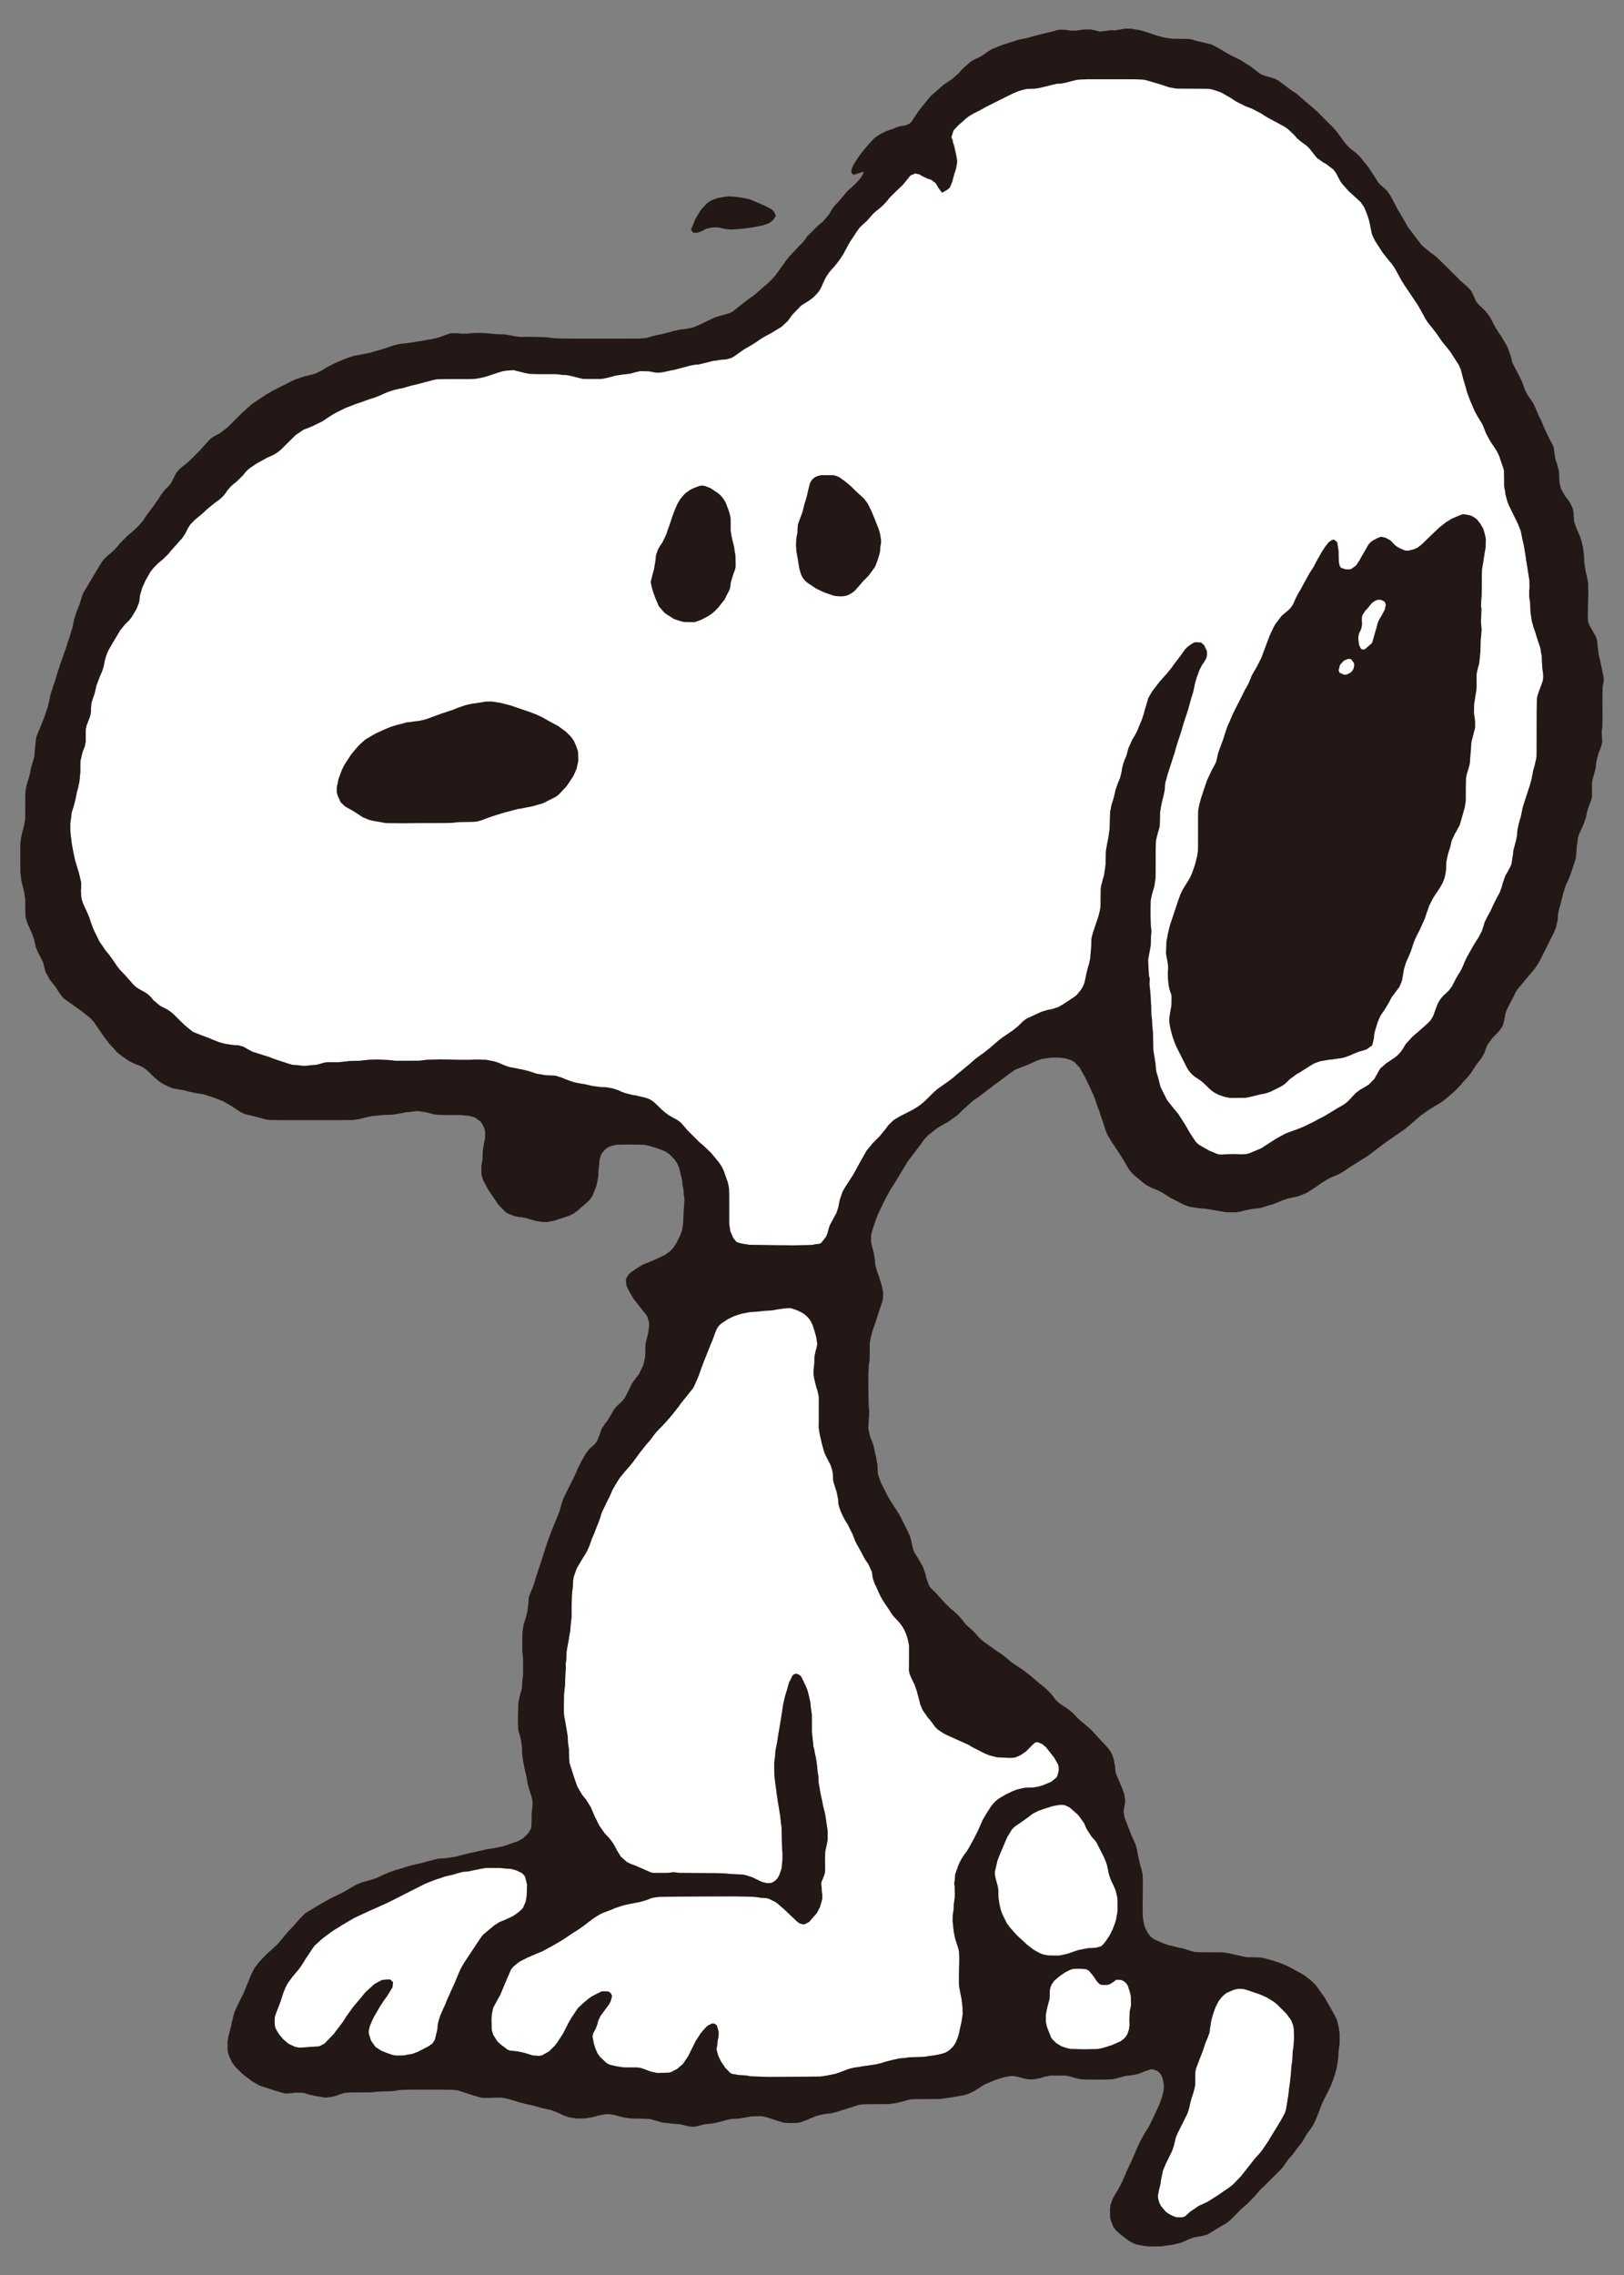 <svg xmlns="http://www.w3.org/2000/svg" width="40" height="56" viewBox="0 0 40 56"><rect x="0" y="0" width="40" height="56" fill="#808080" stroke="none"/><path d="M28.812 53.062l.062-.131.037-.106.014-.063.038-.156.045-.103.166-.332.078-.159.029-.092.033-.141.036-.14.017-.045.038-.123.026-.11.007-.048.002-.178.001-.129.019-.094.046-.12.127-.33.034-.107.032-.091.045-.103.043-.121.009-.047.004-.048.016-.095.013-.08.008-.047.039-.14.059-.167.08-.158.078-.102.071-.066.053-.037.177-.077.11-.022.097.002.063.013.123.039.106.037.123.04.177.077.179.109.088.071.228.229.114.156.047.12.019.095.005.223-.01.181-.007.048-.017.128-.007.194-.016.095-.009.064-.007.129-.006.064-.025.224-.021.143-.011.112-.018.111-.012.08-.027.158-.005.032-.029.091-.109.197-.134.22-.127.206-.031.056-.144.213-.069.089-.12.131-.179.228-.17.215-.203.209-.076.059-.293.201-.191.12-.054.035-.072.034-.132.06-.042.024-.039.028-.147.1-.119.109-.074.029-.129-.002-.047-.01a.774.774 0 01-.238-.133l-.113-.135-.037-.072-.02-.061-.016-.079-.001-.047.018-.095.009-.047.035-.14.018-.127.043-.204.068-.163.101-.205zm-16.63-5.669l.123-.077.134-.054.147-.067c.109-.06.211-.128.295-.223l.069-.159.022-.127.012-.291-.046-.186-.023-.043-.056-.056-.145-.07-.124-.034-.097-.005-.048-.005-.128-.013h-.145v-.001h-.194l-.126.02-.221.045-.047.011-.063.011-.097.007-.047.009-.109.028-.123.038-.094.02-.094.022-.106.039-.123.038-.255.1-.504.255-.23.118-.232.114-.206.093-.207.091-.38.178-.292.172-.082.052-.097.059-.107.072-.194.146-.191.173-.039.051-.188.282-.094.151-.055.08-.176.211-.114.156-.052.1-.055.134-.015.046-.043.138-.05.136-.054.135-.011.03-.036.107-.005.129.006.081.015.062.127.204.053.061.022.024.124.103.145.068.063.015.064.01h.016l.241-.018.048-.003.145-.009.047-.009.113-.061.236-.243.027-.04.157-.205.047-.065.067-.11.17-.235.02-.025.147-.172.112-.138.02-.025.19-.174.05-.041.17-.091.112-.013.065-.002.032.004.066.063-.014.126-.144.229-.058.077-.115.175-.145.252-.029.058-.063.148-.013.046-.021.094.002.047.012.047.044.138.112.157.149.094.089.037.182.064.095.015h.032l.162-.004.094-.021.048-.006.047-.008.136-.049.258-.133.106-.073.062-.093.042-.172.011-.047.013-.063.004-.081.024-.11.039-.122.051-.118.073-.162.055-.134.04-.088.092-.206.041-.088.093-.223c.045-.116.105-.223.173-.327l.384-.579.061-.075.277-.224zm15.323 1.339l-.029.014-.05.04-.096.058-.046.013-.064.005c-.12 0-.13-.007-.207-.097l-.028-.04-.053-.081-.113-.136-.071-.036-.177-.011c-.166.004-.174.003-.337.092l-.081.053-.078.057-.11.095-.064.093-.03.075-.013.063-.005.178-.005.048-.042.156-.019.078-.01.047-.017.095v.178l.008.047.023.094.101.254.019.026.103.103.123.076.106.038.062.017.079.015.317.007.329-.006.095-.018.031-.008.108-.031.122-.04.207-.089.079-.056.045-.046.053-.08.035-.107.016-.095-.003-.145.007-.21.019-.078.013-.063-.004-.242-.011-.047-.012-.047-.043-.138a.276.276 0 00-.171-.161l-.111-.007zm-1.428-4.31l-.157.03-.123.039-.138.045-.09.034-.101.05-.041.025-.129.097-.197.139-.107.072-.068.068-.118.192-.095.222-.088.208-.058.15-.044.188-.019.078-.002.08.032.141.039.139.016.095.004.194.019.127.008.047.029.125.032.091.12.245.078.102.15.169.057.056.107.097.106.099.153.118.112.064.087.042.061.019.079.015.048.007.242.002.063-.012.063-.013.063-.014.077-.024.106-.038.107-.035.126-.025.031-.007.095-.016.177-.009.124-.033.026-.018.056-.058.049-.064.089-.135.072-.144.046-.12.04-.123.014-.096.011-.047.011-.08v-.129h-.001v-.145l-.01-.064-.013-.063-.02-.078-.027-.076-.034-.073-.062-.131-.047-.137-.035-.174-.024-.093-.061-.149-.132-.259c-.063-.127-.058-.123-.153-.226l-.022-.024-.123-.189-.037-.089-.026-.059-.123-.169-.043-.048-.182-.159-.014-.008a.438.438 0 00-.261-.058zm-4.853-6.19l-.125-.226-.031-.057-.07-.18-.122-.245a1.834 1.834 0 01-.173-.328l-.047-.137-.008-.048-.006-.097-.021-.111-.016-.079-.031-.092-.044-.138-.012-.063-.005-.145-.014-.079-.013-.047-.029-.092-.096-.186-.055-.116-.054-.185-.03-.125-.011-.047-.021-.094-.012-.063-.015-.111.003-.145v-.485l-.001-.129-.03-.141-.031-.092-.046-.188-.011-.047-.011-.08.001-.097.006-.064.012-.128.003-.145.033-.157.019-.062.018-.095-.026-.174-.044-.155-.039-.123-.048-.102-.025-.042a.64.64 0 00-.218-.189l-.102-.048-.122-.043-.047-.01-.113.005-.175.024-.127.023-.048.007-.129.006-.192.02-.048.005-.129.007-.064.009-.111.022-.063.013-.092.028-.091.032-.044.021-.102.048-.161.107a.417.417 0 00-.135.178l-.024.06-.034.091-.038.106-.039.089-.024.06-.03.075-.035.09-.072.179-.069.181-.031.091-.039.106-.038.089-.072.162-.025.042-.15.19-.133.162-.065.092-.169.216-.032.037-.128.146-.213.222-.052.062-.116.155-.096.109-.1.127-.041.05-.191.26-.093.112-.096.109-.112.138-.039.052-.092.152-.064.112-.057.133-.086.173-.119.247-.028.092-.008.031-.044.121-.073.179-.033.091-.058.133-.048.137a1.532 1.532 0 01-.17.329l-.156.264-.064.182-.009.031-.015.079-.005.129-.019.176-.006.064-.008.291v.243l-.016.144-.008.064-.007.113-.008.048-.022.127-.009.064-.021.111-.023.127-.009.064-.01.21-.01.063-.002.048.004.079-.009.08-.013.355-.007.064-.016.144-.004.323c0 .097-.003.194.024.289l.002.016.03.174.006.032.026.159.006.048.009.161.016.112.006.048.005.21.007.113.024.076.035.107.033.108.067.198.028.076.004.016.121.208.102.125.11.178.045.103.043.104.122.246.138.198.068.07.044.047.088.116.071.126.021.044.102.165.143.128.101.051.121.045.266.116.103.046.062.015.372-.001.096-.014.064-.001.112.015.566.004.323.001.242.009.016.002.192.015.226.01.047.01.047.012.138.044.203.099.044.019.126.03.095-.009a.339.339 0 00.2-.199l.041-.105.019-.078.009-.129.008-.048.001-.176-.008-.064-.008-.242-.006-.323-.018-.127-.013-.128-.009-.064-.02-.127-.01-.063-.021-.111-.01-.08-.02-.127-.011-.096-.023-.159-.02-.176-.004-.048-.003-.145v-.146l.02-.144.01-.145.012-.063.011-.047.03-.175.007-.048.009-.064.026-.143.01-.064.022-.127.01-.064.018-.111.027-.191.005-.032.028-.126.027-.109.048-.154.033-.124.008-.031.094-.187.025-.019.045-.018h.031c.076.032.092.04.129.113l.091.189.025.059.026.076.034.141.025.11.015.145.016.111.008.064.001.129.001.291.026.24.002.016.008.097.025.093.006.048.013.063.019.078.009.064.023.159.006.097.008.048.014.095.006.145.019.111.011.063.01.064.026.126.011.047.02.094.007.048.039.156.012.047.03.175.006.048.026.175.006.048.001.21-.015.079-.013.063-.023.11-.01.047-.004.21.002.242-.01.08-.042.122-.034.073-.011.047.02.24.006.032-.001.113-.007.031-.017.062-.033.108-.065.13-.028.04-.066.071-.105.123-.111.058h-.048l-.077-.022-.065-.048-.234-.223-.07-.067-.183-.159-.04-.027-.159-.08-.062-.017-.129-.008-.064-.009-.112-.015-.453-.012-.711.002v-.001l-.679.006-.501.006-.096.013-.079.014-.09.035-.076.027-.078.022-.046.013-.205.04-.126.025-.124.032-.091.032-.077.024-.088.04-.196.073-.073.033-.124.076-.093.064-.153.118-.091.067-.107.073-.096.06-.094.062-.161.109-.25.147-.256.138-.178.075-.178.076-.173.087-.055.033-.126.1-.062.073-.097.221-.018.045-.033.073-.117.283-.101.184-.062.113-.019.044-.034.174-.005.097.005.242.013.063.025.077.103.162.071.067.18.137.06.022.064.006.144.017.141.031.092.028.092.029.031.009.161.01.063-.012.168-.094.151-.146.058-.077.026-.041.107-.161.097-.186.035-.073.08-.14.152-.228.02-.025.106-.1.148-.125.079-.056.23-.117.031-.008.145.002.064.046.025.059.002.016-.034.124-.038.071-.191.26-.02.025-.06.131-.013.063-.045.121-.061.114-.018.078.032.174.039.123.051.118.066.092.153.144.069.041.172.042.048.008.127.02.145.002h.21l.095.017.136.05.106.039.141.029.291-.007.047-.01.157-.081.135-.115.011-.012.127-.187.043-.087.143-.289.123-.188.052-.062.086-.096.037-.031.101-.051.047.001.03.011.047.042.041.154-.002.097-.012.063-.013.063-.009.113-.015.063.002.047.017.062.022.077.061.132.108.16.122.129.042.023.159.028.048.005.129.006.095.016.031.007.452.016.291-.002.34-.003.598-.005h.032l.143-.02.016-.003.19-.037.077-.022.136-.05.12-.047.077-.023.11-.022.08-.011.111-.02.08-.01.127-.019.096-.013.126-.029.107-.034.109-.029.125-.03.031-.008.094-.02.113-.008.048-.007.096-.013.339-.01.048-.006.111-.018.112-.014.111-.022.063-.014.107-.037.081-.052.036-.033a.532.532 0 00.139-.196l.036-.089.03-.109.033-.157.015-.063.013-.063.023-.143.004-.032-.004-.178-.025-.208-.02-.094-.033-.174-.003-.016-.006-.064-.003-.081.005-.339a2.724 2.724 0 00-.004-.404l-.018-.078-.031-.092-.035-.107-.022-.094-.024-.126-.011-.112-.013-.128.002-.145.01-.064.012-.08.005-.129.018-.128.007-.048-.004-.259-.01-.047.001-.048.012-.063.007-.113.005-.032.075-.213a1.36 1.36 0 01.197-.332l.052-.081.148-.268.093-.188.11-.251.106-.181.072-.108a.824.824 0 01.18-.206l.038-.029.167-.099.174-.084.105-.04.078-.019.031-.008.095-.018.194-.006.079-.012.063-.014.078-.02.223-.092.126-.1.028-.04.037-.139-.003-.097-.01-.047-.103-.182-.201-.253-.086-.072-.118-.051-.062.01-.049.042-.171.172-.118.084c-.154.077-.16.08-.324.079l-.275-.013-.031-.007-.046-.013-.109-.028-.105-.041-.331-.168-.068-.043-.072-.035-.162-.072-.25-.112-.131-.063-.095-.061a.552.552 0 01-.18-.183l-.079-.102-.034-.035-.139-.198-.062-.149-.022-.094-.008-.031-.026-.093-.028-.109-.054-.152-.064-.131-.034-.073-.028-.076-.013-.063.003-.162.001-.453-.031-.157-.04-.122a.98.98 0 00-.212-.34l-.089-.094-.041-.05-.07-.108-.153-.228-.072-.126-.106-.235-.036-.072-.042-.122-.013-.079-.009-.08-.093-.204-.158-.262zM38.012 16.63l-.021-.175-.006-.048-.007-.162-.003-.097-.02-.095-.007-.064-.01-.047-.041-.122-.045-.138-.038-.123-.048-.137-.011-.047-.027-.093-.012-.096-.004-.016-.017-.127-.007-.21-.017-.112-.007-.048.002-.145.008-.048-.002-.176-.011-.08-.026-.159-.009-.064-.01-.064-.022-.127-.013-.096-.021-.127-.009-.064-.024-.127-.015-.063-.008-.031-.037-.19-.016-.062-.066-.164-.128-.261-.093-.188-.04-.106-.016-.062-.025-.093-.012-.096-.008-.031-.014-.079-.001-.194-.003-.178-.013-.063-.036-.107-.042-.122a.97.97 0 00-.132-.275l-.125-.188-.098-.185-.071-.18-.02-.044-.11-.179-.063-.112-.052-.118-.07-.163-.079-.211-.029-.109-.032-.108-.028-.092-.028-.109-.037-.14-.044-.104-.209-.326-.069-.089-.134-.162-.119-.173-.146-.193a1.171 1.171 0 01-.183-.265l-.15-.268-.063-.094-.126-.188-.136-.201-.07-.109-.147-.269-.059-.096-.046-.066-.074-.085-.15-.19-.175-.271c-.046-.085-.095-.17-.105-.269l-.004-.016-.023-.11-.027-.126-.029-.092-.032-.091-.063-.148-.083-.119-.214-.197-.084-.075-.17-.194-.052-.082-.081-.158-.065-.092-.179-.137L32.598 4l-.158-.112-.021-.024-.121-.152a.667.667 0 00-.185-.178l-.065-.048-.099-.082-.085-.097-.154-.141-.081-.052-.212-.117a2.752 2.752 0 01-.349-.202l-.229-.119-.166-.063-.23-.117-.149-.097-.225-.127-.182-.062-.015-.005-.095-.018-.113-.003-.501-.002-.162-.001-.048-.004-.159-.029-.031-.01-.122-.042-.123-.038-.139-.04-.122-.04-.094-.02-.226-.007h-1.132l-.226.007-.064.01-.125.031-.14.037-.095.018-.113.006-.11.025-.093.024-.203.049-.031.007-.095.016-.194.006-.079.014-.047.013-.093.027-.134.055-.13.064-.231.115-.317.159-.112.064-.115.059a1.2 1.2 0 00-.26.161l-.193.171-.114.121-.052.165.035.089.001.032.035.107.029.126.023.11.018.111-.001.064-.021.111-.01.047-.041.122-.046.179-.062.146-.024.021-.051.039-.112.063-.09-.121-.065-.112-.109-.083-.092-.029-.102-.049-.029-.013-.074-.045-.101-.02-.118.048-.095.118-.101.121-.152.144-.171.17-.06.076a1.562 1.562 0 01-.259.242l-.085.074-.084.098-.053.061-.143.131-.056.057-.066.092-.169.256-.101.183-.044.086a2.413 2.413 0 01-.277.377 1.115 1.115 0 00-.181.246l-.042.087-.026.059a.757.757 0 01-.232.325l-.012.011-.09.068-.138.085-.054.035-.214.22-.114.156-.152.144-.289.176a1.966 1.966 0 00-.318.19l-.164.103-.168.097-.171.121-.038.029-.097.057-.14.036-.113.005-.095.018-.112.013-.046.014-.203.05-.047.012-.063.012-.081.005-.095.018-.042.008-.109.029-.171.045-.031.009-.062.016-.095.017-.11.025a.481.481 0 01-.222.029l-.142-.025-.047-.01-.226-.004-.11.024-.108.032-.065.011-.128.014-.111.017-.064.007-.155.043-.078.019-.047.01-.095.016-.42-.001-.079-.015-.031-.008-.109-.027-.109-.027-.082-.015-.129-.007-.048-.007-.096-.011h-.437l-.21-.005-.126-.024-.094-.024-.11-.026-.046-.014-.032-.006-.208.017-.094.021-.199.065-.107.036-.124.036-.11.024-.127.02-.146.002h-.517l-.242.004-.095.017-.031.008-.124.033-.171.045-.015.005-.062.016-.141.032-.062.018-.154.046-.064.01-.142.031-.123.04-.12.048-.117.053-.135.052-.122.042-.107.037-.106.039-.107.035-.27.105-.26.131-.111.067-.188.126-.26.127-.21.082-.186.127-.07.067-.264.262a.92.92 0 01-.278.191l-.104.045-.253.141-.107.072a.747.747 0 00-.22.21l-.171.169a.944.944 0 00-.248.252.845.845 0 01-.228.226c-.146.096-.145.097-.266.212l-.058.056-.036.033-.187.155-.112.115-.06.095-.073.144-.074.106-.033.036-.237.265-.061.075-.136.135a1.75 1.75 0 00-.258.244l-.049.064-.12.21-.085.191-.054.185-.008.097-.016.079-.059.15-.115.195-.059.077-.115.114-.121.151-.032.056-.141.235-.105.182-.04.088-.026.076-.031.109-.009.047-.018.095-.035.107-.069.163-.069.181-.037.157-.021.077-.043.122-.028.093-.008.113-.002.097-.017.095-.045.121-.046.12-.02.094-.001.177.002.113-.024.126-.053.135a.608.608 0 00-.055.234l-.003.275-.017.176-.005.048-.033.157-.018.062-.019.078-.008.048-.028.126-.031.125-.015.046-.039.123-.014.129-.01.064-.009.064v.194l.004.048.021.176.009.08.023.127.022.11.006.032.034.157.029.092.026.093.031.092.052.219.011.047.001.144-.008.031.013.192.006.032.033.107.047.103.054.117.057.134.04.123.055.151.147.305.154.227.224.296.063.094.059.076.122.129.162.18a.685.685 0 00.205.181l.085.047c.097.05.182.115.245.205l.009.013.172.144.101.051a.924.924 0 01.25.175l.253.25.188.153.042.023.15.059.241.092.074.032.135.052.015.007.046.013.062.017.063.015.16.023.048.005.097.004.124.034.126.072.1.053.2.063.23.073.059.025.091.032.092.031.092.03.092.031.093.028.047.011.129.009.128.015.096-.003.08-.012.129-.008.063-.014.155-.044.048-.006.145-.003.129.003.224-.024.064-.008.259-.007.16-.017.032-.004.21-.01.323.014.144.017.598-.001.112-.014.048-.006.355-.013.453.011h.291l.129-.006.258.006.063.012.079.016.063.012.122.043.103.046.137.049.095.017.032.006.11.022.126.026.109.027.107.035.107.035.096.013.031.007.095.015.194.007.048.006.139.043.149.062.168.056.126.025.111.018.047.01.11.025.047.011.08.011.128.017.129.003.158.028.138.044.088.041.106.038.063.014.093.025.096.013.031.01.063.014.125.029c.095.027.18.071.251.14l.163.157.06.054.116.087.127.07.071.038.091.067.096.109.062.075.297.297.1.082.197.19.143.175a.975.975 0 01.156.244l.007.015.097.273.029.126.005.048.004.194v.517l.001.146.026.175.003.016.071.161.071.088.027.017.108.031.175.028.048.004.566.008.501.004.436-.008.079-.016.048-.008.064-.006.043-.02.118-.152.033-.074.039-.14.019-.061.075-.143.093-.17.044-.138.032-.158.007-.031.068-.198.09-.153.019-.026.165-.258.069-.128.077-.142.144-.252.023-.042.152-.188.172-.171.163-.2.046-.066.138-.135.152-.091.273-.139.085-.047a1.49 1.49 0 00.317-.248l.173-.17.073-.064.158-.112.158-.112.089-.07.097-.085.064-.05.248-.206.121-.107.103-.077.105-.075.152-.12.232-.2.091-.067.253-.173.125-.102.114-.114.091-.067.322-.149.06-.024.123-.038.142-.029.137-.046.139-.082.134-.089.121-.08.063-.051.091-.113a.62.62 0 00.108-.25l.033-.158.008-.031.027-.11.032-.108.027-.125.007-.097.015-.16.007-.21.01-.063.029-.109.023-.06.012-.047.022-.061.02-.061.037-.107.029-.092.026-.11.016-.095.003-.243.003-.21.014-.079.009-.031.032-.125.028-.092.015-.112.008-.048.013-.112.007-.307.009-.064.023-.127.019-.095.009-.047.028-.191.006-.064.007-.275.004-.113.018-.079.006-.048.02-.078.036-.107.045-.188.01-.047.06-.167.05-.119.041-.171.005-.048.03-.126.038-.106.038-.089.014-.046.037-.14.098-.22c.066-.099.12-.204.163-.315l.03-.075.039-.089.035-.107.016-.046.023-.094.034-.108.009-.031.045-.155.08-.14.055-.079.04-.05.108-.141.129-.144.033-.035.122-.15.094-.131.118-.153.132-.183.057-.057.105-.076.072-.037.157.008.071.064.063.13.007.031a.306.306 0 01-.032.188l-.04.07-.048.065-.072.143-.036.107-.02.044-.048.169-.003.016-.025.126-.015.063-.044.138-.034.124-.047.171-.035.107-.035.107-.045.138-.04.139-.009.031-.055.168-.055.168-.032.108-.025.093-.031.092-.123.383-.012.03-.028.109-.031.108-.012.063-.006.113-.007.048-.027.126-.032.125-.029.141-.013.08-.008.064-.002.129-.007.194-.009.047-.032.108-.033.124-.02.094-.005.194v.501l-.003.194-.005.048-.018.128-.011.063-.034.108-.032.125-.019.095c-.008.21-.006.42.002.63l.008.048.007.098-.011.118-.006.219-.065.354.02.379.02.087-.006.129.021.208.005.048.01.21.007.064.001.111.005.143.011.063.008.162.006.064.014.144.006.404.02.127.009.047.024.159.006.048.008.113.013.063.034.108.028.109.023.094.013.046.151.304.027.04.141.177.123.15.157.244.137.238.135.201.07.066.267.151.12.048a.348.348 0 00.218.042l.016-.001.404-.003.129-.002.047-.009.062-.019.282-.119.081-.053.257-.167.084-.048.17-.092.12-.046.152-.054.165-.065.26-.127.113-.062.13-.065.139-.082.22-.135a.94.94 0 00.331-.254l.044-.048.068-.069.104-.077.057-.031.152-.092.134-.138.072-.126.046-.085.037-.053.133-.117.174-.117a.77.77 0 00.254-.266l.059-.096.162-.178.159-.137.182-.16.081-.079a.59.59 0 00.123-.225l.056-.151a.712.712 0 01.21-.302l.093-.09.076-.104.08-.159.064-.112a1.49 1.49 0 00.16-.316l.062-.131.175-.309.112-.177.082-.156.029-.092.038-.123.064-.131.04-.07.046-.085c.065-.148.136-.293.216-.433l.051-.135.029-.109.064-.182.057-.097.082-.157.018-.062.014-.112.017-.095.008-.097.03-.109.041-.156.021-.11.005-.097.007-.048.027-.126.033-.125.021-.061.041-.205.012-.047.094-.291.035-.107.041-.122.029-.109.005-.015.029-.142.016-.095.029-.092.033-.141.014-.063.008-.048.002-.081.002-1.035.004-.307.015-.079.081-.228.013-.03.042-.122.005-.113z" fill="#fff"/><path d="M28.822 24.402l.025.077.009.047-.004.226-.006.032-.017.095-.021.127-.007.048v.113l.013.079.019.095.041.156.047.137.041.105.05.101.167.332.036.072a.718.718 0 00.253.288c.108.062.2.146.287.235l.035.034a.74.74 0 00.259.16l.107.037.141.029.388-.004.095-.019.031-.008.11-.026.141-.035.048-.008.063-.012.122-.042.274-.137.08-.055.128-.123.169-.123.057-.03.218-.138.137-.085.151-.057.079-.014.159-.027.065-.004.048-.008.111-.017.032-.002.11-.023.137-.049.118-.053.106-.04.124-.036.061-.021.129-.091.016-.028.037-.156.005-.081.016-.079.009-.031.062-.2.036-.09.034-.073.1-.147.1-.165.075-.143.126-.168.067-.091.06-.148.025-.142.025-.142.046-.154.084-.192.032-.074.037-.107c.032-.114.077-.223.132-.329l.066-.13.119-.265.045-.138.065-.182.096-.187.08-.121.072-.107.08-.14.046-.121.011-.047.012-.063.015-.095.005-.178.02-.111.026-.11.036-.107.01-.031.04-.173.08-.176.028-.04.091-.171.027-.092.012-.047.032-.108.025-.093.024-.077.026-.159.003-.081v-.259l.006-.242.019-.095.038-.123.029-.109.009-.047.008-.129.017-.192.009-.161.016-.079.029-.109.027-.11.014-.046.008-.048v-.145l-.004-.032-.024-.175.004-.21.005-.032.029-.191.009-.047.016-.111v-.194l.001-.162.021-.111.038-.14.008-.048.011-.096.016-.16.008-.291.007-.064.016-.192-.003-.032-.015-.192.005-.048.01-.241-.013-.063.009-.177.007-.064.003-.162.002-.372.004-.129.007-.048.025-.143.007-.048.022-.143.022-.127.006-.032.006-.21-.019-.095-.012-.047-.032-.108-.072-.126-.091-.113-.091-.064-.074-.031-.157-.029-.048.008-.238.1-.151.093-.165.13-.211.201-.221.214-.102.079-.103.044-.125.031-.079-.006-.06-.024c-.162-.078-.154-.071-.261-.184l-.046-.045-.113-.06-.094-.023-.032.002-.075.03-.086.045a.376.376 0 00-.151.142l-.176.308-.023.043-.089.134-.117.086-.03.009-.097.004-.122-.037-.031-.036-.025-.093-.006-.145-.002-.145-.033-.206-.007-.014-.075-.059h-.016l-.045.017-.077.057-.088.116-.079.122-.135.239-.066.129-.08.121-.072.126-.17.312-.051.083-.073.144-.031.074a.552.552 0 01-.151.207l-.112.093-.048.043-.155.206c-.052.093-.13.258-.169.366l-.057.151-.051.136-.061.166-.117.229-.121.209-.024.059a1.338 1.338 0 01-.142.289l-.092.188-.147.287-.077.159-.056.134-.06.132-.077.229-.033.108-.018.045-.089.242-.015.046-.038.173-.02.061-.106.199-.109.233-.036.107-.037.106-.035.107-.036.107-.046.171-.027.142-.003.178v.647l-.002.162-.016.111-.006.032-.051.203-.048.137c-.033.103-.08.199-.14.29l-.118.192-.055.117-.044.121-.113.336-.035.107-.031.091-.035.107-.016.062-.036.157-.032.174-.011.264c-.006.07.062.284.051.416-.016.138.003.438.052.546zm4.634-8.672v-.016h.002v-.048l.019-.078.049-.101.023-.109-.006-.113.003-.08.013-.046.07-.107.067-.069.048-.065.054-.059.08-.054.06-.02.064-.002.086.037.022.023.023.058-.025.125-.092.17-.043.068-.039.088-.036.14-.037.123-.025.093-.036.123-.017.027-.157.137-.045.017-.058-.019-.043-.085-.007-.031-.017-.127zm-.456.652l.016-.028.087-.094.101-.04h.018l.046.004.015.005.069.102.001.048a.229.229 0 01-.092.179l-.085.044-.064.007-.115-.048-.026-.056.029-.123zM19.076 5.231l.034.084-.069.103-.099.077-.106.035-.06.021-.215.042-.212.031-.108.009-.149.013-.108.003-.106-.011-.087-.017-.059-.015a.62.62 0 00-.254.007l-.064.014-.041.014-.05.03-.07.032-.062.021-.108.011-.065-.078.11-.266.129-.217.164-.178.113-.07.145-.052.15-.026.061-.01.074-.004c.173.009.34.033.508.075l.048.018.141.06.138.062.031.011.156.081.046.033.044.057zm-8.81 15.03l-.323.004-.436-.004-.095-.016-.047-.01-.175-.029-.109-.028-.148-.062-.081-.053-.121-.08-.07-.04-.168-.096-.103-.1-.067-.146-.02-.061-.009-.047.001-.113.009-.047.013-.047.016-.096.043-.121.046-.121.057-.115.14-.217.036-.053.156-.185.068-.069.121-.106.25-.147.22-.1.104-.045.076-.027.107-.034.031-.008.125-.031.108-.031.096-.008.095-.015.112-.012.125-.029.047-.013.378-.138.123-.04.106-.037.031-.009.15-.059.137-.047.061-.02.157-.034.048-.005.159-.024.111-.02.16-.002.159.024.094.019.031.008.187.049.107.037.107.037.106.037.107.035.181.068.161.074.168.095.113.062.114.061.182.133.127.124.074.105.059.133.036.107.009.047.005.21-.042.187-.043.104-.043.087-.132.202-.05.064-.178.188-.065.048-.317.16-.263.076-.142.027-.11.022-.016.004-.096.014-.093.025-.109.03-.094.023-.108.032-.23.072-.136.049-.12.046-.109.03-.096.008-.356.007-.112.011-.048.006-.162.004-.708.002zm7.731-7.378v.178l.014.095.012.063.025.11.036.14.007.064.019.111.006.032.004.274-.013.063-.05.136-.056.185-.01.096-.018.078-.131.258-.161.202-.069.068c-.07.069-.15.122-.236.168l-.116.057-.136.049-.032.005-.242-.004-.047-.01-.047-.013-.152-.05-.177-.111-.065-.048-.136-.158-.082-.192-.055-.151-.033-.108-.026-.126v-.032l.047-.187.034-.124.008-.048.012-.08.016-.095.005-.081.005-.032.048-.137.039-.07.072-.107.097-.203.034-.107.039-.106.037-.107.019-.062.059-.167.038-.089.038-.089.071-.126.092-.112.059-.055.079-.056.084-.048.135-.051a.25.25 0 01.204.005l.091.033.188.124a.68.68 0 01.223.311l.039.106.03.092.023.11.002.129zm1.608.534l.009-.166.012-.063.014-.079.004-.097.008-.096.047-.137.058-.15.014-.046.041-.172.01-.03.039-.123.031-.125.009-.047.038-.156a.33.33 0 01.129-.18l.028-.016.06-.022.062-.015h.307l.062.015.045.017.044.02.143.104.137.113.126.125.119.109.082.077.088.115.086.172.087.208.094.24.025.077.019.078.019.127v.064l-.016.095-.008.113-.008.047-.036.124-.059.167-.028.058-.151.208-.137.137-.104.123-.107.12-.092.064a.45.45 0 01-.262.065l-.113-.007-.047-.01-.122-.041-.121-.043-.188-.09-.175-.115-.039-.029a.465.465 0 01-.167-.232l-.031-.108-.01-.063-.023-.127-.01-.064-.023-.126-.008-.047-.011-.16zm19.881 3.194l-.016-.079-.02-.095-.008-.031-.035-.174-.029-.109-.015-.128-.003-.016-.015-.112-.004-.081-.024-.093-.077-.142-.073-.125c-.053-.113-.053-.096-.057-.215v-.097l.005-.307.006-.21-.004-.242-.023-.127-.034-.141-.008-.048-.011-.064-.021-.143-.004-.145-.022-.175-.004-.032-.031-.141-.039-.123-.038-.089-.063-.148-.046-.137-.013-.144-.004-.097-.013-.063-.014-.046-.064-.13-.108-.141-.105-.181-.01-.03-.029-.126-.008-.113-.004-.129-.004-.048-.041-.156-.037-.107-.009-.031-.029-.175-.006-.081-.016-.062-.076-.142-.12-.245-.114-.267-.046-.085-.056-.134-.079-.177-.08-.121-.019-.026a.94.94 0 01-.143-.287l-.044-.121-.119-.229-.111-.215-.013-.047-.036-.141-.048-.137-.044-.104-.14-.236a2.276 2.276 0 01-.224-.373.994.994 0 00-.22-.297l-.047-.045c-.098-.096-.111-.1-.182-.263l-.006-.015c-.066-.142-.077-.143-.169-.233l-.037-.032-.109-.096-.47-.467-.128-.124-.089-.068-.079-.056-.185-.155-.09-.113-.154-.207a1.39 1.39 0 01-.186-.282l-.098-.167-.075-.124-.068-.129-.082-.158a.812.812 0 00-.186-.242l-.075-.061-.056-.058-.096-.149-.139-.217-.07-.089-.063-.075a1.156 1.156 0 00-.272-.273.942.942 0 01-.214-.218l-.162-.221-.092-.112-.093-.09-.206-.206-.101-.104-.073-.063-.208-.179-.22-.19-.039-.028-.108-.071-.18-.136-.143-.106-.086-.043-.124-.035-.155-.044-.085-.046-.154-.117-.049-.042-.273-.172-.246-.122-.28-.161-.17-.093-.03-.011-.141-.034-.188-.044-.171-.047-.08-.007-.356-.004-.191-.024-.125-.031-.139-.042-.137-.047-.138-.044-.093-.027-.112-.015-.031-.008-.064-.01-.145-.002-.268.047-.063-.01-.292.037-.124-.033-.111-.02-.162.001-.143.021-.048.007-.129.001-.111-.017-.032-.006-.129-.002-.032.004-.171.047-.188.044-.047.011-.062.016-.124.032-.17.05-.079.017-.064.01-.11.027-.031.009-.383.125-.223.093-.108.07-.119.083-.098.056-.074.031-.099.054-.145.126-.082.075-.082.097-.165.142-.201.135-.074.063-.254.225-.132.162-.162.201-.15.225c-.04.081-.142.127-.225.135-.142.013-.223.074-.297.092a1.23 1.23 0 00-.416.215c-.271.29-.365.419-.47.584-.105.165-.135.285-.03.314l.24-.075c-.045.18-.27.359-.404.479l-.225.27c-.15.135-.187.247-.225.299l-.15.18-.143.12-.255.253-.04.069-.075.085-.068.067-.109.119-.056.058a1.7 1.7 0 00-.224.276l-.17.235c-.077.105-.17.194-.267.28l-.159.137-.109.096-.17.123-.217.168-.151.122-.07.039-.138.045-.125.032-.123.039-.117.055-.189.092-.073.035-.15.061-.047.012-.047.009-.127.023-.065.004-.047.009-.095.019-.063.014-.108.033-.11.025-.078.022-.111.021-.125.032-.139.04-.145.011-.048.001-.372.002h-1.148l-.372-.003-.21-.009-.048-.008-.112-.015-.275-.008-.242-.001-.129.003-.143-.021-.063-.012-.063-.012-.111-.019-.194-.004-.192-.019-.032-.004a2.645 2.645 0 00-.436 0l-.048.008-.176.001-.048-.008-.178-.004-.047.008-.137.048-.121.045-.093.024-.11.025-.112.016-.015.005-.095.018-.096.013-.095.017-.159.024-.048.007-.125.012-.047.008L9.7 8.5l-.137.047-.107.035-.124.038-.077.022-.139.04-.142.03-.174.033-.032.004-.11.026-.225.085-.207.09-.186.096-.095.062-.158.081-.155.044-.125.029-.229.075-.13.063-.432.218-.153.09-.324.215-.051.039-.217.193-.229.228-.138.137-.192.147-.057.031-.1.053-.078.057-.176.19-.084.098-.217.216-.047.044-.237.195-.073.085-.074.144a.59.59 0 01-.166.235l-.035.034-.109.139-.04.07-.157.225-.156.205-.071.108-.028.039a2.23 2.23 0 01-.361.346l-.193.194-.06.076a1.49 1.49 0 01-.236.22l-.114.113-.088.135-.057.097-.141.235-.14.236a.75.75 0 00-.11.232l-.023.077-.017.062-.09.224-.052.169-.042.205-.035.107-.037.124-.047.137-.043.139-.146.41-.018.062-.051.153-.045.155-.027.076-.021.061-.024.077-.039.123-.008.031-.03.142-.042.172-.027.076-.027.076-.024.077-.127.313-.027.059-.044.121-.014.095-.005.048-.019.176-.006.113-.008.048-.029.109-.038.123-.022.094-.011.063-.022.094-.013.047-.035.107-.027.11-.02.111-.003.21v.323l-.003.145-.006.048-.026.126-.032.125-.031.141-.006.032-.018.128v.695l.019.16.008.064.014.063.029.109.029.125.023.175v.162l.005.226.006.048.043.138.124.28.041.122.009.047.033.141.056.134.054.099.064.13.023.077.037.157.107.197.141.177.036.053.059.096.077.104.045.046.107.073.197.14.026.019.156.116.151.121.089.093.108.161.147.212.118.154.205.227.05.041.117.086.133.091.16.076.046.016a.672.672 0 01.235.138l.164.156c.086.082.18.154.288.205l.132.06.045.016.206.038.048.006.141.036.11.026.048.008.127.022.064.009.108.032.107.036.122.043.164.066.196.113.189.123a.58.58 0 00.236.099l.141.033.125.033.14.038.111.019.34.004h1.407l.323-.004.158-.027.172-.043.158-.03.113-.008.128-.014.226-.009.064-.009.143-.024.079-.015.047-.01.113-.009.048-.008.112-.015.159.02.032.005.11.025.124.035.129.011.162.003h.323l.065.002.192.021.124.034.156.111.071.126.02.062.01.047c.002.086.01.172-.021.256l-.01.064-.01.064-.016.111-.006.194-.018.111-.008.048-.001.194.004.032.037.123.121.228.217.321.046.066.158.162.051.039.178.073.126.024.065.004.11.023.093.027.092.029.062.015.144.021.113.002.143-.025.047-.013.276-.09.091-.033.087-.042.106-.073.095-.088.112-.093.082-.078.076-.104.097-.239.02-.078.031-.174.003-.129.006-.048.012-.096.006-.113.034-.124.029-.057.096-.107.041-.027.103-.045.125-.026a9.97 9.97 0 01.647 0l.032.002.032.004.141.036.077.025.107.035.03.012a.752.752 0 01.229.117l.124.126.028.04a.628.628 0 01.103.235l.043.172.016.079.008.097.01.047.015.079.008.129.011.064.006.032-.012.209-.007.064-.012.291-.003.048-.026.159-.004.016-.045.121-.094.188-.081.12-.066.071-.131.093-.204.098-.074.032-.179.073-.074.032-.043.021-.164.104-.118.084-.045.046-.051.083-.01.03.012.143c.048.127.12.241.191.354l.14.178.142.176.044.068.043.153-.002.081-.005.048-.019.128-.022.094-.036.141-.006.048-.003.145-.003.129-.015.079-.01.047-.027.109-.106.216-.109.14-.072.107-.097.204-.067.128-.071.087-.083.076-.1.104-.073.126-.099.166-.06.076-.089.135-.046.137-.003.016-.056.133-.046.066-.045.046-.098.084-.097.128-.103.183-.096.187c-.047.138-.12.264-.184.395l-.122.246-.047.103-.037.107-.039.14-.013.046-.064.165-.068.164-.066.164-.063.166-.037.107-.038.106-.038.123-.034.108-.059.184-.027.076-.086.26-.018.062-.027.093-.031.092-.044.104-.048.12-.011.047-.006.113-.018.144-.008.064-.029.125-.053.169-.017.062-.022.16-.004.048-.003.275.001.146.015.144.004.032.001.404-.006.048-.014.112-.008.161-.009.047-.032.108-.023.094-.012.063-.014.079-.01.42.007.21.017.079.028.092.02.078.01.064.018.127.005.178.023.159.005.032.028.142.02.094.019.078.02.094.012.063.008.064.049.17.053.169.02.11-.003.129-.008.048-.014.112.002.146-.008.178-.006.032-.062.113-.138.137-.126.069-.076.026-.091.032-.106.039-.092.029-.079.016-.142.028-.032.006-.143.023-.078.017-.063.014-.095.02-.031.009-.173.037-.109.027-.125.032-.093.026-.112.016-.048.008-.127.017-.113.005-.048.007-.141.036-.094.023-.093.026-.125.032-.173.038-.124.034-.137.046-.046.013-.109.03-.152.054-.163.07-.072.036-.089.038-.107.037-.108.032-.125.031-.163.068-.055.034-.251.145-.347.171-.21.119-.222.132-.137.085-.038.03-.132.134-.148.171-.124.128-.053.061-.195.237-.058.056-.204.184-.091.092-.101.105-.119.153-.024.042-.078.16-.078.195-.073.179-.039.088-.115.231-.082.176-.016.045-.026.093-.012.063-.022.078-.013.08-.011.03-.055.218-.004.016-.02.127.001.21.007.048.035.107.06.132.074.105c.09.093.179.187.284.263l.155.116.168.096.152.051.153.051.169.052.078.021.063.016.031.007.16-.01.064-.01.178-.001.063.012.108.033.11.026.126.024.08.012.095.016.175-.022.123-.038.045-.018.123-.039.112-.01.081-.001.453-.002.144-.014.08-.007.291-.008.08-.01.127-.02.291-.008h.792l.194.004.129.01.139.042.122.042.108.034.093.026.092.029.079.016.162.002.145-.008.162.001.157.031.155.045.107.036.11.026.031.01.063.014.095.019.109.028.108.034.11.025.126.028.032.006.137.049.132.061.074.033.092.031.031.009.175.027h.178l.144-.02.126-.027.093-.028.111-.019.047-.012.096-.002.127.021.032.006.14.039.094.021.128.017.048.005.259.003.162.007.048.008.17.05.109.031.129.012.112.014.048.006.129.008.048.008.141.036.111.019.097-.004.156-.04.078-.018.129-.013.127-.02.109-.027.187-.05.11-.022.048-.002.113-.004.111-.019.032-.003.142-.027.032-.006.258-.006.125.029.276.089.123.039.016.003.145.01.194-.004.079-.017.107-.037.148-.063.119-.05.14-.036.142-.025.081-.006.141-.032.122-.041.123-.037.292-.093.079-.016.129-.006.291-.003h.226l.064-.005.144-.02.078-.019.186-.051.031-.009.079-.015.129-.004.42-.002.162-.002.064-.007.127-.02.064-.009.143-.023.206-.037.122-.042.129-.066.177-.113.084-.048.223-.094.122-.041.123-.036.079-.014.047-.012.096-.003.111.021.109.029.11.025.048.007.097.002.111-.017.079-.017.077-.024.079-.018.095-.019h.372l.11.023.108.032.125.03.096.01c.216.006.431.006.647 0l.048-.003.032-.004.141-.034.155-.043.16-.019.032-.005.11-.023.031-.008.135-.053.167-.058.032-.001.108.031.027.017a.315.315 0 01.129.216l.012.047.013.096-.007.113-.028.126-.035.107-.032.091-.133.294-.008.014-.056.116-.064.131-.111.178-.118.212-.091.206-.038.089-.051.119-.054.117-.055.117-.048.102a3.477 3.477 0 01-.191.409l-.05.083-.09.153-.058.168-.01.113.006.194.005.032.061.166.072.107.12.107.206.156.128.067.061.02.047.01.158.029.096.01.307-.003.143-.022.032-.006.096-.01.094-.022.094-.023.105-.04.102-.047.136-.051.206-.035.123-.035.111-.066.234-.142.014-.008a.895.895 0 00.224-.157l.149-.148.078-.082.17-.149.169-.172.159-.182.071-.066.424-.422.054-.06.055-.08.094-.13.077-.083.059-.076.036-.054.08-.101.079-.101.082-.139.032-.056.086-.117.064-.093.072-.144.035-.09.029-.075.035-.09.044-.121.063-.131.052-.101.093-.188.032-.074.057-.151.015-.046.049-.17.021-.094.013-.096.016-.111.007-.162.017-.111.007-.048.002-.259-.006-.048-.023-.127-.032-.141-.037-.089-.078-.141-.12-.21-.063-.113-.204-.291-.042-.049-.104-.102-.154-.117-.068-.044-.355-.192-.194-.08-.123-.039-.123-.038-.14-.037-.079-.016-.162-.004-.178-.003-.079-.014-.031-.008-.172-.039-.173-.037-.064-.01-.096-.012h-.356l-.194-.003-.129-.008-.016-.003-.124-.037-.154-.047-.064-.01-.031-.009-.062-.016-.188-.044-.136-.049-.207-.088-.091-.067-.087-.116-.056-.116-.023-.077-.006-.032-.027-.158-.002-.291.006-.517-.005-.21-.01-.064-.023-.094-.028-.092-.04-.173-.007-.031-.021-.111-.004-.032-.031-.125-.017-.045-.045-.103-.059-.133-.052-.135-.094-.24-.018-.062-.02-.111v-.032l.021-.127.017-.095.001-.048-.011-.047-.014-.096-.03-.092-.085-.209-.021-.043-.068-.163-.014-.063-.007-.113-.022-.111-.006-.048-.013-.047-.017-.045a.703.703 0 00-.156-.243l-.153-.166-.231-.249-.171-.147-.088-.07-.114-.114-.09-.093-.114-.09-.148-.097a.654.654 0 01-.185-.178 1.375 1.375 0 00-.283-.287l-.113-.091-.183-.159-.18-.137-.188-.125-.105-.074-.199-.165-.053-.037-.108-.071-.289-.206a.902.902 0 01-.208-.201l-.137-.136a.882.882 0 01-.202-.207 1.503 1.503 0 00-.287-.282l-.183-.181-.193-.217-.116-.113-.041-.05-.072-.195-.026-.11-.057-.167-.136-.238-.053-.081-.046-.085-.041-.172-.013-.063-.02-.078-.015-.046-.053-.118-.137-.275a2.365 2.365 0 00-.198-.332l-.146-.232-.167-.332-.048-.12-.034-.108-.007-.048-.003-.065-.003-.113-.025-.126-.005-.048-.015-.063-.012-.047-.032-.158-.032-.108-.031-.075-.035-.09-.04-.188.013-.274.008-.031v-.16l-.01-.047-.009-.339v-.372l-.003-.048.012-.291.007-.031.014-.095.002-.178.003-.243.022-.126.05-.187.043-.121.037-.107.04-.122.039-.123.035-.107.042-.122.015-.062.006-.161-.032-.157-.038-.123-.036-.124-.046-.121-.016-.062-.017-.062-.011-.047-.01-.129-.025-.143-.002-.016-.007-.031-.04-.139-.019-.094v-.145l.023-.11.04-.122.04-.123.07-.18.181-.378.132-.24.089-.135.175-.29.15-.249.059-.077.234-.308.122-.17.09-.093.227-.18.153-.09.1-.053.237-.167.151-.147.192-.173.049-.042.039-.028.094-.063.231-.176.192-.148.067-.045.244-.185.158-.112.029-.014.165-.065.121-.044.117-.054.103-.047.121-.044.08-.012.048-.008.111-.016h.21l.08.01.079.014.123.037.084.048.131.141.134.239.098.204.101.22.025.059.042.122.035.107.048.12.008.031.046.137.043.122.042.139.059.15.091.152.115.175.107.161.111.178.064.112a.776.776 0 00.195.235l.186.155a.931.931 0 00.278.161c.097.034.188.08.273.138l.136.086.345.175.121.043.08.012.048.007.127.019.113.007.048.007.127.022.143.024.032.005.127.022.064.009.242.003.111-.019.14-.037.127-.023.128-.017.048-.003.047-.009.108-.033.092-.03.093-.026.031-.01.209-.085.137-.048.095-.018.141-.033.031-.008.194-.078.231-.147.145-.103.166-.1.087-.042.06-.023c.111-.044.214-.101.308-.174l.19-.122.083-.05.164-.104.082-.052.154-.117.296-.225.068-.044.385-.267.051-.04.22-.19.123-.105.171-.122.192-.12.07-.04.108-.07.101-.081.208-.18.134-.14.072-.087.089-.094.081-.1.063-.094.079-.122.129-.166.07-.126.036-.107.037-.089.124-.169.169-.174.082-.119.04-.138.019-.111.009-.047.027-.092.111-.215.074-.143a.727.727 0 01.136-.218l.124-.149.031-.037.145-.174c.08-.09.163-.21.218-.319l.238-.476.101-.202.046-.12.017-.079.008-.031.017-.095.006-.113.008-.047.026-.11.032-.108.03-.125.028-.109.062-.199.062-.131.071-.18.044-.138.047-.137.03-.109.012-.129.004-.097.006-.048.016-.112.011-.096.03-.092.038-.089.062-.131.069-.197.022-.11.006-.032.045-.138.059-.15.016-.079v-.34l.022-.11.044-.155.027-.109.009-.113.02-.094.041-.156.044-.104.021-.061.019-.078.006-.032-.011-.16-.001-.112.013-.079.006-.259-.002-.243v-.307l.005-.194.013-.063a.501.501 0 00-.002-.228zM28.812 53.062l.062-.131.037-.106.014-.063.038-.156.045-.103.166-.332.078-.159.029-.092.033-.141.036-.14.017-.045.038-.123.026-.11.007-.048.002-.178.001-.129.019-.094.046-.12.127-.33.034-.107.032-.091.045-.103.043-.121.009-.047.004-.048.016-.095.013-.08.008-.047.039-.14.059-.167.08-.158.078-.102.071-.066.053-.037.177-.077.11-.022.097.002.063.013.123.039.106.037.123.04.177.077.179.109.088.071.228.229.114.156.047.12.019.095.005.223-.01.181-.007.048-.017.128-.007.194-.016.095-.009.064-.007.129-.006.064-.025.224-.021.143-.011.112-.018.111-.012.08-.027.158-.005.032-.029.091-.109.197-.134.22-.127.206-.031.056-.144.213-.069.089-.12.131-.179.228-.17.215-.203.209-.076.059-.293.201-.191.12-.054.035-.072.034-.132.06-.042.024-.039.028-.147.1-.119.109-.074.029-.129-.002-.047-.01a.774.774 0 01-.238-.133l-.113-.135-.037-.072-.02-.061-.016-.079-.001-.047.018-.095.009-.047.035-.14.018-.127.043-.204.068-.163.101-.205zm-16.904-5.445l-.061.075-.384.579a1.763 1.763 0 00-.173.327l-.093.223-.041.088-.092.206-.04.088-.055.134-.073.162-.051.118-.039.122-.024.11-.004.081-.013.063-.011.047-.042.172-.062.093-.106.073-.258.133-.136.049-.047.008-.048.006-.094.021-.164.005h-.032l-.095-.015-.182-.064-.089-.037-.149-.094-.112-.157-.044-.138-.012-.047-.002-.047.02-.094.013-.046.063-.148.029-.058.145-.252.115-.175.058-.077.143-.233.014-.126-.066-.063-.032-.004-.065.002-.112.013-.17.091-.05.041-.19.174-.02.025-.112.138-.147.172-.02.025-.17.235-.067.11-.047.065-.157.205-.027.04-.236.243-.113.061-.047.009-.145.009-.048.003-.241.018h-.016l-.064-.01-.063-.015-.145-.069-.124-.103-.022-.024-.053-.061a.62.62 0 01-.127-.204l-.015-.062-.006-.081.005-.129.036-.107.011-.03.054-.135.05-.136.043-.138.015-.046.055-.134.052-.1.114-.156.176-.211.055-.08.094-.151.188-.282.039-.051.191-.173.194-.146.107-.072.097-.059.082-.052.292-.172.38-.178.207-.091.206-.093.232-.114.23-.118.504-.255.255-.1.123-.038.106-.039.094-.022.094-.02.123-.038.109-.028.047-.009.097-.007.063-.011.047-.011.221-.045.126-.02h.194v.001h.145l.128.013.048.005.097.005.124.034.145.07.056.056.023.043.046.186-.012.291-.022.127-.069.159a1.054 1.054 0 01-.295.223l-.147.067-.134.054-.123.077-.273.228zm15.708 1.12a.278.278 0 01.171.161l.043.138.012.047.011.047.004.242-.013.063-.019.078-.007.21.003.145-.016.095-.035.107-.053.08-.045.046-.079.056-.207.089-.122.04-.108.031-.031.008-.095.018-.329.006-.317-.007-.079-.015-.062-.017-.106-.038-.123-.076-.103-.103-.019-.026-.101-.254-.023-.094-.008-.047v-.178l.017-.095.01-.047.019-.078.042-.156.005-.048.005-.178.013-.063.03-.075.064-.093.11-.095.078-.057.081-.053c.162-.088.171-.088.337-.092l.177.011.071.036.113.136.053.081.028.04c.077.09.087.097.207.097l.064-.005.046-.013.096-.058.05-.04.029-.014.111.007zm-1.278-4.248l.014.008.182.159.043.048.123.169.026.059.037.089.123.189.022.024c.094.103.09.099.153.226l.132.259.061.149.024.093.035.174.047.137.062.131.034.073.027.076.02.078.013.063.01.064v.145h.001v.129l-.011.08-.011.047-.014.096-.04.123-.046.12-.072.144-.089.135-.049.064-.056.058-.026.018-.124.033-.177.009-.095.016-.031.007-.126.025-.107.035-.106.038-.077.024-.063.014-.063.013-.063.012-.242-.002-.048-.007-.079-.015-.061-.019-.087-.042-.112-.064-.153-.118-.106-.099-.107-.097-.057-.056-.15-.169-.078-.102-.12-.245-.032-.091-.029-.125-.008-.047-.019-.127-.004-.194-.016-.095-.039-.139-.032-.141.002-.08.019-.078.044-.188.058-.15.088-.208.095-.222.118-.192.068-.068.107-.072.197-.139.129-.097.041-.025.101-.05.09-.034.138-.045.123-.039.157-.03c.122-.009.139-.008.261.058zm-4.952-5.998l.093.204.009.08.013.079.042.122.036.072.106.235.072.126.153.228.07.108.041.05.089.094a.98.98 0 01.212.34l.04.122.031.157-.001.453-.003.162.013.063.028.076.034.073.064.131.054.152.028.109.026.093.008.031.022.094.062.149.139.198.034.035.079.102a.552.552 0 00.18.183l.095.061.131.063.25.112.162.072.072.035.068.043.331.168.105.041.109.028.046.013.031.007.275.013c.164.002.17-.002.324-.079l.118-.084.171-.172.049-.042.062-.01.118.051.086.072.201.253.103.182.01.047.003.097-.037.139-.028.04-.126.1-.223.092-.078.02-.063.014-.079.012-.194.006-.095.018-.031.008-.078.019-.105.04-.174.084-.167.099-.038.029a.824.824 0 00-.18.206l-.072.108-.106.181-.11.251-.093.188-.148.268-.052.081a1.36 1.36 0 00-.197.332l-.075.213-.005.032-.007.113-.012.063-.001.048.01.047.004.259-.007.048-.018.128-.005.129-.012.08-.01.064-.002.145.013.128.011.112.024.126.022.094.035.107.031.092.018.078c.011.135.012.269.004.404l-.005.339.003.081.006.064.003.016.033.174.02.094.025.208.004.178-.004.032-.023.143-.013.063-.015.063-.033.157-.03.109-.036.089a.524.524 0 01-.139.196l-.036.033-.081.052-.107.037-.063.014-.111.022-.112.014-.111.018-.048.006-.339.01-.096.013-.048.007-.113.008-.094.02-.031.008-.125.03-.109.029-.107.034-.126.029-.096.013-.127.019-.08.01-.111.02-.08.011-.11.022-.077.023-.12.047-.136.05-.077.022-.19.037-.016.003-.143.02h-.032l-.598.005-.34.003-.291.002-.452-.016-.031-.007-.095-.016-.129-.006-.048-.005-.159-.028-.042-.023-.122-.129-.108-.16-.061-.132-.022-.077-.017-.062-.002-.047.015-.063.009-.113.013-.063.012-.063.002-.097-.041-.154-.047-.042-.03-.011-.047-.001-.101.051-.037.031-.086.096-.052.062-.123.188-.143.289-.043.087-.127.187-.011.012-.135.115-.157.081-.047.01-.291.007-.141-.029-.106-.039-.136-.05-.095-.017h-.21l-.145-.002-.127-.02-.048-.008-.172-.042-.069-.041-.153-.144-.066-.092-.051-.118-.039-.123-.032-.174.018-.078.061-.114.045-.121.013-.063.06-.131.02-.025.191-.26.038-.071.034-.124-.002-.016-.025-.059-.064-.046-.145-.002-.031.008-.23.117-.079.056-.148.125-.106.1-.02.025-.152.228-.08.14-.035.073-.097.186-.107.161-.026.041-.058.077-.151.146-.168.094-.063.012-.161-.01-.031-.009-.092-.029-.092-.028-.141-.031-.144-.017-.064-.006-.06-.022-.18-.137-.071-.067-.103-.162-.025-.077-.013-.063-.005-.242.005-.097.034-.174.019-.044.062-.113.101-.184.117-.283.033-.073.018-.045.097-.221.062-.073.126-.1.055-.033.173-.087.178-.076.178-.075.256-.138.25-.147.161-.109.094-.062.096-.06.107-.073.091-.067.153-.118.093-.064.124-.076.073-.033.196-.073.088-.04.077-.024.091-.032.124-.032.126-.025.205-.04.046-.013.078-.022.076-.027.09-.035.079-.014.096-.013.501-.006.679-.006v.001l.711-.002.453.012.112.015.064.009.129.008.062.017.159.08.04.027.183.159.07.067.234.223.065.048.077.022h.048l.111-.058.105-.123.066-.071.028-.04.065-.13.033-.108.017-.062.007-.031.001-.113-.006-.032-.02-.24.011-.047.034-.073.042-.122.01-.08-.002-.242.004-.21.01-.047.023-.11.013-.063.015-.079-.001-.21-.006-.048-.026-.175-.006-.048-.03-.175-.012-.047-.039-.156-.007-.048-.02-.094-.011-.047-.026-.126-.01-.064-.011-.063-.019-.111-.006-.145-.014-.095-.008-.048-.006-.097-.023-.159-.009-.064-.019-.078-.013-.063-.006-.048-.025-.093-.008-.097-.002-.016-.026-.24-.001-.291-.001-.129-.008-.064-.016-.111-.015-.145-.025-.11-.034-.141-.026-.076-.025-.059-.091-.189c-.037-.073-.053-.081-.129-.113h-.031l-.045.018-.025.019-.094.187-.008.031-.033.124-.048.154-.027.109-.028.126-.005.032-.027.191-.018.111-.01.064-.022.127-.01.064-.026.143-.009.064-.007.048-.03.175-.011.047-.012.063-.01.145-.02.144v.146l.003.145.004.048.02.176.023.159.011.096.02.127.01.08.021.111.01.063.02.127.009.064.013.128.018.127.006.323.008.242.008.064-.001.176-.008.048-.009.129-.019.078-.041.105a.339.339 0 01-.2.199l-.095.009-.126-.03-.044-.019-.203-.099-.138-.044-.047-.012-.047-.01-.226-.01-.192-.015-.016-.002-.242-.009-.323-.001-.566-.004-.112-.015-.064.001-.096.014-.372.001-.062-.015-.103-.046-.266-.116-.121-.045-.101-.051-.143-.128-.102-.165-.021-.044-.071-.126-.088-.116-.044-.047-.068-.07-.138-.198-.122-.246-.043-.104-.045-.103-.11-.178-.102-.125-.121-.208-.004-.016-.028-.076-.067-.198-.033-.108-.035-.107-.024-.076-.007-.113-.005-.21-.006-.048-.016-.112-.009-.161-.006-.048-.026-.159-.006-.032-.03-.174-.002-.016c-.027-.095-.024-.192-.024-.289l.004-.323.016-.144.007-.064.013-.355.009-.08-.004-.079.002-.048.01-.063.01-.21.009-.064.023-.127.021-.111.009-.064.022-.127.008-.048.007-.113.008-.064.016-.144v-.243l.008-.291.006-.064.019-.176.005-.129.015-.079.009-.031.064-.182.156-.264c.071-.102.126-.213.17-.329l.048-.137.058-.133.033-.091.073-.179.044-.121.008-.031.028-.092.119-.247.086-.173.057-.133.064-.112.092-.152.039-.052.112-.138.096-.109.093-.112.191-.26.041-.05.1-.127.096-.109.116-.155.052-.062.213-.222.128-.146.032-.037.169-.216.065-.092.133-.162.15-.19.025-.042.072-.162.038-.089.039-.106.031-.091.069-.181.072-.179.035-.09.03-.075.024-.06.039-.089.038-.106.034-.091.024-.06a.411.411 0 01.135-.178l.161-.107.102-.048.044-.021.091-.032.092-.028.063-.013.111-.022.064-.009.129-.007.048-.005.192-.02.129-.006.048-.007.127-.023.175-.024.113-.005.047.01.122.043.102.048a.64.64 0 01.218.189l.025.042.048.102.039.123.044.155.026.174-.018.095-.019.062-.033.157-.003.145-.012.128-.006.064-.001.097.011.08.011.047.046.188.031.092.03.141.001.129v.485l-.003.145.015.111.012.063.021.094.011.047.03.125.054.185.055.116.096.186.029.092.013.047.014.079.005.145.012.063.044.138.031.092.016.079.021.111.006.097.008.048.047.137c.046.115.105.224.173.328l.122.245.07.18.031.057.125.226c.04.096.091.184.158.262zm16.619-21.748l-.042.122-.013.03-.081.228-.015.079-.004.307-.002 1.035-.002.081-.008.048-.014.063-.033.141-.029.092-.016.095-.029.142-.005.015-.029.109-.041.122-.035.107-.094.291-.012.047-.041.205-.021.061-.033.125-.027.126-.007.048-.005.097-.021.11-.041.156-.03.109-.008.097-.017.095-.014.112-.018.062-.082.157-.057.097-.064.182-.029.109-.051.135c-.08.14-.151.285-.216.433l-.046.085-.04.07-.064.131-.038.123-.029.092-.082.156-.112.177-.175.309-.062.131a1.49 1.49 0 01-.16.316l-.064.112-.08.159-.076.104-.093.09a.712.712 0 00-.21.302l-.056.151a.59.59 0 01-.123.225l-.081.079-.182.16-.159.137-.162.178-.059.096a.753.753 0 01-.254.266l-.174.117-.133.117-.037.053-.046.085-.072.126-.134.138-.152.092-.057.031-.104.077-.068.069-.044.048c-.128.136-.14.149-.331.254l-.22.135-.139.082-.13.065-.113.062-.26.127-.165.065-.152.054-.12.046-.17.092-.084.048-.257.167-.081.053-.282.119-.062.019-.047.009-.129.002a2.724 2.724 0 00-.404.003l-.016.001a.348.348 0 01-.218-.042l-.12-.048-.267-.151-.07-.066-.135-.201-.137-.238-.157-.244-.123-.15-.141-.177-.027-.04-.151-.304-.013-.046-.023-.094-.028-.109-.034-.108-.013-.063-.008-.113-.006-.048-.024-.159-.009-.047-.02-.127-.006-.404-.014-.144-.006-.064-.008-.162-.011-.063-.005-.143-.001-.111-.007-.064-.01-.21-.005-.048-.021-.208.006-.129-.02-.087-.02-.379.065-.354.006-.219.011-.118-.007-.098-.008-.048c-.008-.21-.01-.42-.002-.63l.019-.095.032-.125.034-.108.011-.063.018-.128.005-.048.003-.194v-.501l.005-.194.02-.094.033-.124.032-.108.009-.047.007-.194.002-.129.008-.064.013-.08.029-.141.032-.125.027-.126.007-.048.006-.113.012-.063.031-.108.028-.109.012-.03.123-.383.031-.092.025-.093.032-.108.055-.168.055-.168.009-.031.04-.139.045-.138.035-.107.035-.107.047-.171.034-.124.044-.138.015-.063.025-.126.003-.016.048-.169.02-.044.036-.107.072-.143.048-.065.04-.07c.032-.059.039-.122.032-.188l-.007-.031-.063-.13-.071-.064-.157-.008-.072.037-.105.076-.057.057-.132.183-.118.153-.094.131-.122.15-.033.035-.129.144-.108.141-.04.05-.055.079-.08.14-.045.155-.009.031-.034.108-.023.094-.016.046-.035.107-.039.089-.03.075a1.621 1.621 0 01-.163.315l-.098.22-.037.14-.014.046-.038.089-.038.106-.03.126-.005.048-.041.171-.05.119-.06.167-.01.047-.045.188-.036.107-.02.078-.006.048-.018.079-.004.113-.007.275-.006.064-.028.191-.009.047-.019.095-.023.127-.009.064-.007.307-.013.112-.008.048-.015.112-.028.092-.032.125-.009.031-.014.079-.003.21-.003.243-.016.095-.026.11-.029.092-.037.107-.02.061-.022.061-.012.047-.023.06-.029.109-.01.063-.007.21-.015.16-.007.097-.027.125-.032.108-.027.11-.008.031-.033.158a.635.635 0 01-.108.25l-.091.113-.063.051-.121.08-.134.089-.139.082-.137.046-.142.029-.123.038-.06.024-.322.149-.091.067-.114.114-.125.102-.253.173-.091.067-.232.2-.152.12-.105.075-.103.077-.121.107-.248.206-.064.05-.097.085-.089.07-.158.112-.158.112-.073.064-.173.17a1.49 1.49 0 01-.317.248l-.085.047-.273.139-.152.091-.138.135-.046.066-.163.2-.172.171-.152.188-.023.042-.144.252-.077.142-.069.128-.165.258-.019.026-.09.153-.068.198-.007.031-.032.158-.044.138-.093.17-.075.143-.019.061-.039.14-.033.074-.118.152-.043.02-.064.006-.048.008-.079.016-.436.008-.501-.004-.566-.008-.048-.004-.175-.028-.108-.031-.027-.017-.071-.088-.071-.161-.003-.016-.026-.175-.001-.146v-.517l-.004-.194-.005-.048-.029-.126-.097-.273-.007-.015a.975.975 0 00-.156-.244l-.143-.175-.197-.19-.1-.082-.297-.297-.062-.075-.096-.109-.091-.067-.071-.038-.127-.07-.116-.087-.06-.054-.163-.157a.563.563 0 00-.251-.14l-.125-.029-.063-.014-.031-.01-.096-.013-.093-.025-.063-.014-.106-.038-.088-.041-.138-.044-.158-.028-.129-.003-.128-.017-.08-.011-.047-.011-.11-.025-.047-.01-.111-.018-.126-.025-.168-.056-.149-.062-.139-.043-.048-.006-.194-.007-.095-.015-.031-.007-.096-.013-.107-.035-.107-.035-.109-.027-.126-.026-.11-.022-.032-.006-.095-.017-.137-.049-.103-.046-.122-.043-.063-.012-.079-.016-.063-.012-.258-.006-.129.006h-.291l-.453-.011-.355.013-.048.006-.112.014-.598.001-.144-.017-.323-.014-.21.01-.032.004-.16.017-.259.007-.064.008-.224.024-.129-.003-.145.003-.048.006-.155.044-.063.014-.129.008-.08.012-.096.003-.128-.015-.129-.009-.047-.011-.093-.028-.092-.031-.092-.03-.092-.031-.091-.032-.059-.025-.23-.073-.2-.063-.1-.053-.126-.072-.124-.034-.097-.004-.048-.005-.16-.023-.063-.015-.062-.017-.046-.013-.015-.007-.135-.052-.074-.032-.241-.092-.15-.059-.042-.023-.188-.153-.253-.25a.946.946 0 00-.25-.175l-.101-.051-.172-.144-.009-.013a.658.658 0 00-.245-.205l-.085-.047a.685.685 0 01-.205-.181l-.162-.18-.122-.129-.059-.076-.063-.094a2.212 2.212 0 00-.224-.296l-.154-.227-.147-.305-.055-.151-.04-.123-.057-.134-.054-.117-.047-.103-.033-.107-.006-.032-.013-.192.008-.031.002-.145-.011-.047-.052-.219-.031-.092-.026-.093-.029-.092-.034-.157-.006-.032-.022-.11-.023-.127-.009-.08-.021-.176-.004-.048v-.194l.009-.064.01-.064.014-.129.039-.123.015-.046.031-.125.028-.126.008-.048.019-.078.018-.062.033-.157.005-.048.017-.176.003-.275.055-.234.053-.135.024-.126-.002-.113.001-.178.02-.094.046-.12.045-.121.017-.095.002-.097.008-.113.028-.093.043-.122.021-.078.036-.157.069-.181.069-.163.035-.107.018-.095.009-.047.031-.109.026-.076.04-.088.105-.182.141-.235.032-.056.121-.151.114-.115.059-.077.115-.195.059-.15.016-.079.008-.097.054-.185.085-.191.12-.21.049-.064c.077-.09.165-.171.258-.244l.137-.136.061-.075.237-.265.033-.036.074-.106.073-.144.06-.095.112-.115.187-.155.036-.033.058-.056.264-.212a.805.805 0 00.228-.226.974.974 0 01.248-.252l.171-.169a.746.746 0 01.22-.21l.107-.072.253-.141.104-.045a.92.92 0 00.278-.191l.264-.262.07-.067.186-.127.21-.082.26-.127.188-.126.111-.067.26-.131.27-.105.107-.035.106-.039.107-.037.124-.037.135-.052.117-.054.12-.048.123-.039.141-.033.064-.01.154-.046.062-.018.141-.032.062-.016.015-.005.171-.045.124-.033.031-.008.095-.017.242-.004h.517l.146-.002.127-.02.11-.024.124-.036.107-.036.199-.065.094-.021.208-.017.032.006.046.014.11.026.094.024.126.024.21.005h.437l.096.011.048.007.129.007.08.018.109.027.109.027.031.008.079.015.42.001.095-.016.047-.01.078-.019.155-.043.064-.007.111-.017.128-.014.067-.011.108-.032.11-.024.226.004.047.01.142.025.222-.029.11-.025.095-.017.062-.016.031-.009.171-.045.109-.029.032-.009.095-.018.081-.005.063-.012.047-.012.203-.05.046-.014.112-.013.095-.018.113-.005.14-.036.097-.057.038-.029.171-.121.168-.097.164-.103c.099-.075.207-.135.318-.19l.289-.176.152-.144.114-.156.214-.22.054-.035.138-.085.09-.068.012-.011c.144-.141.155-.156.232-.325l.026-.059.042-.087c.049-.09.109-.172.181-.246.071-.073.201-.243.277-.377l.044-.086.101-.183.169-.256.066-.092.056-.057.143-.131.053-.061.084-.098.085-.074c.095-.071.182-.151.259-.242l.06-.076.171-.17.152-.144.101-.121.095-.118.118-.048.101.02.074.045.029.013.102.049.092.029.109.083.065.112.09.121.112-.063.051-.039.024-.021.062-.146.046-.179.041-.122.01-.047.021-.111.001-.064-.018-.111-.023-.11-.029-.126-.035-.107-.001-.032-.035-.089.052-.165.114-.121.193-.171c.079-.067.168-.116.26-.161l.115-.059.112-.064.317-.159.231-.115.13-.064.134-.055.093-.027.047-.013.079-.014.194-.006.095-.016.031-.007.203-.049.093-.024.11-.025.113-.006.095-.018.14-.037.125-.031.064-.01.226-.007h1.132l.226.007.094.02.134.039.139.04.123.038.122.042.031.01.159.029.048.004.162.001.501.002.113.003.095.018.015.005.182.062.225.127.149.097.23.117.166.063.229.119c.111.077.228.142.349.202l.212.117.081.052.153.143.085.097.099.082.065.048a.667.667 0 01.185.178l.121.152.021.024.158.112.071.038.179.137.065.092.081.158.052.082.17.194.084.075.214.197.083.119.063.148.032.091.029.092.027.126.023.11.004.016c.01.099.059.183.105.269l.175.271.15.19.074.085.046.066.059.096.147.269.07.109.136.201.126.188.063.094.15.268c.049.096.109.186.183.265l.146.193.119.173.134.162.069.089.209.326.044.104.037.14.028.109.028.092.032.108.029.109.079.211.07.163.052.118.063.112.11.179.02.044.071.18.098.185.125.188c.055.086.105.176.132.275l.042.122.036.107.013.063.003.178.001.194.014.079.008.031.012.096.025.093.016.062.04.106.093.188.128.261.066.164.016.062.037.19.008.031.015.063.024.127.009.064.021.127.013.096.022.127.01.064.009.064.026.159.011.08.002.176-.008.048-.002.145.007.048.017.112.007.21.017.127.004.016.012.096.027.093.011.047.048.137.038.123.045.138.041.122.01.047.007.064.02.095.003.097.007.162.006.048.021.175-.007.112z" fill="#231815"/></svg>